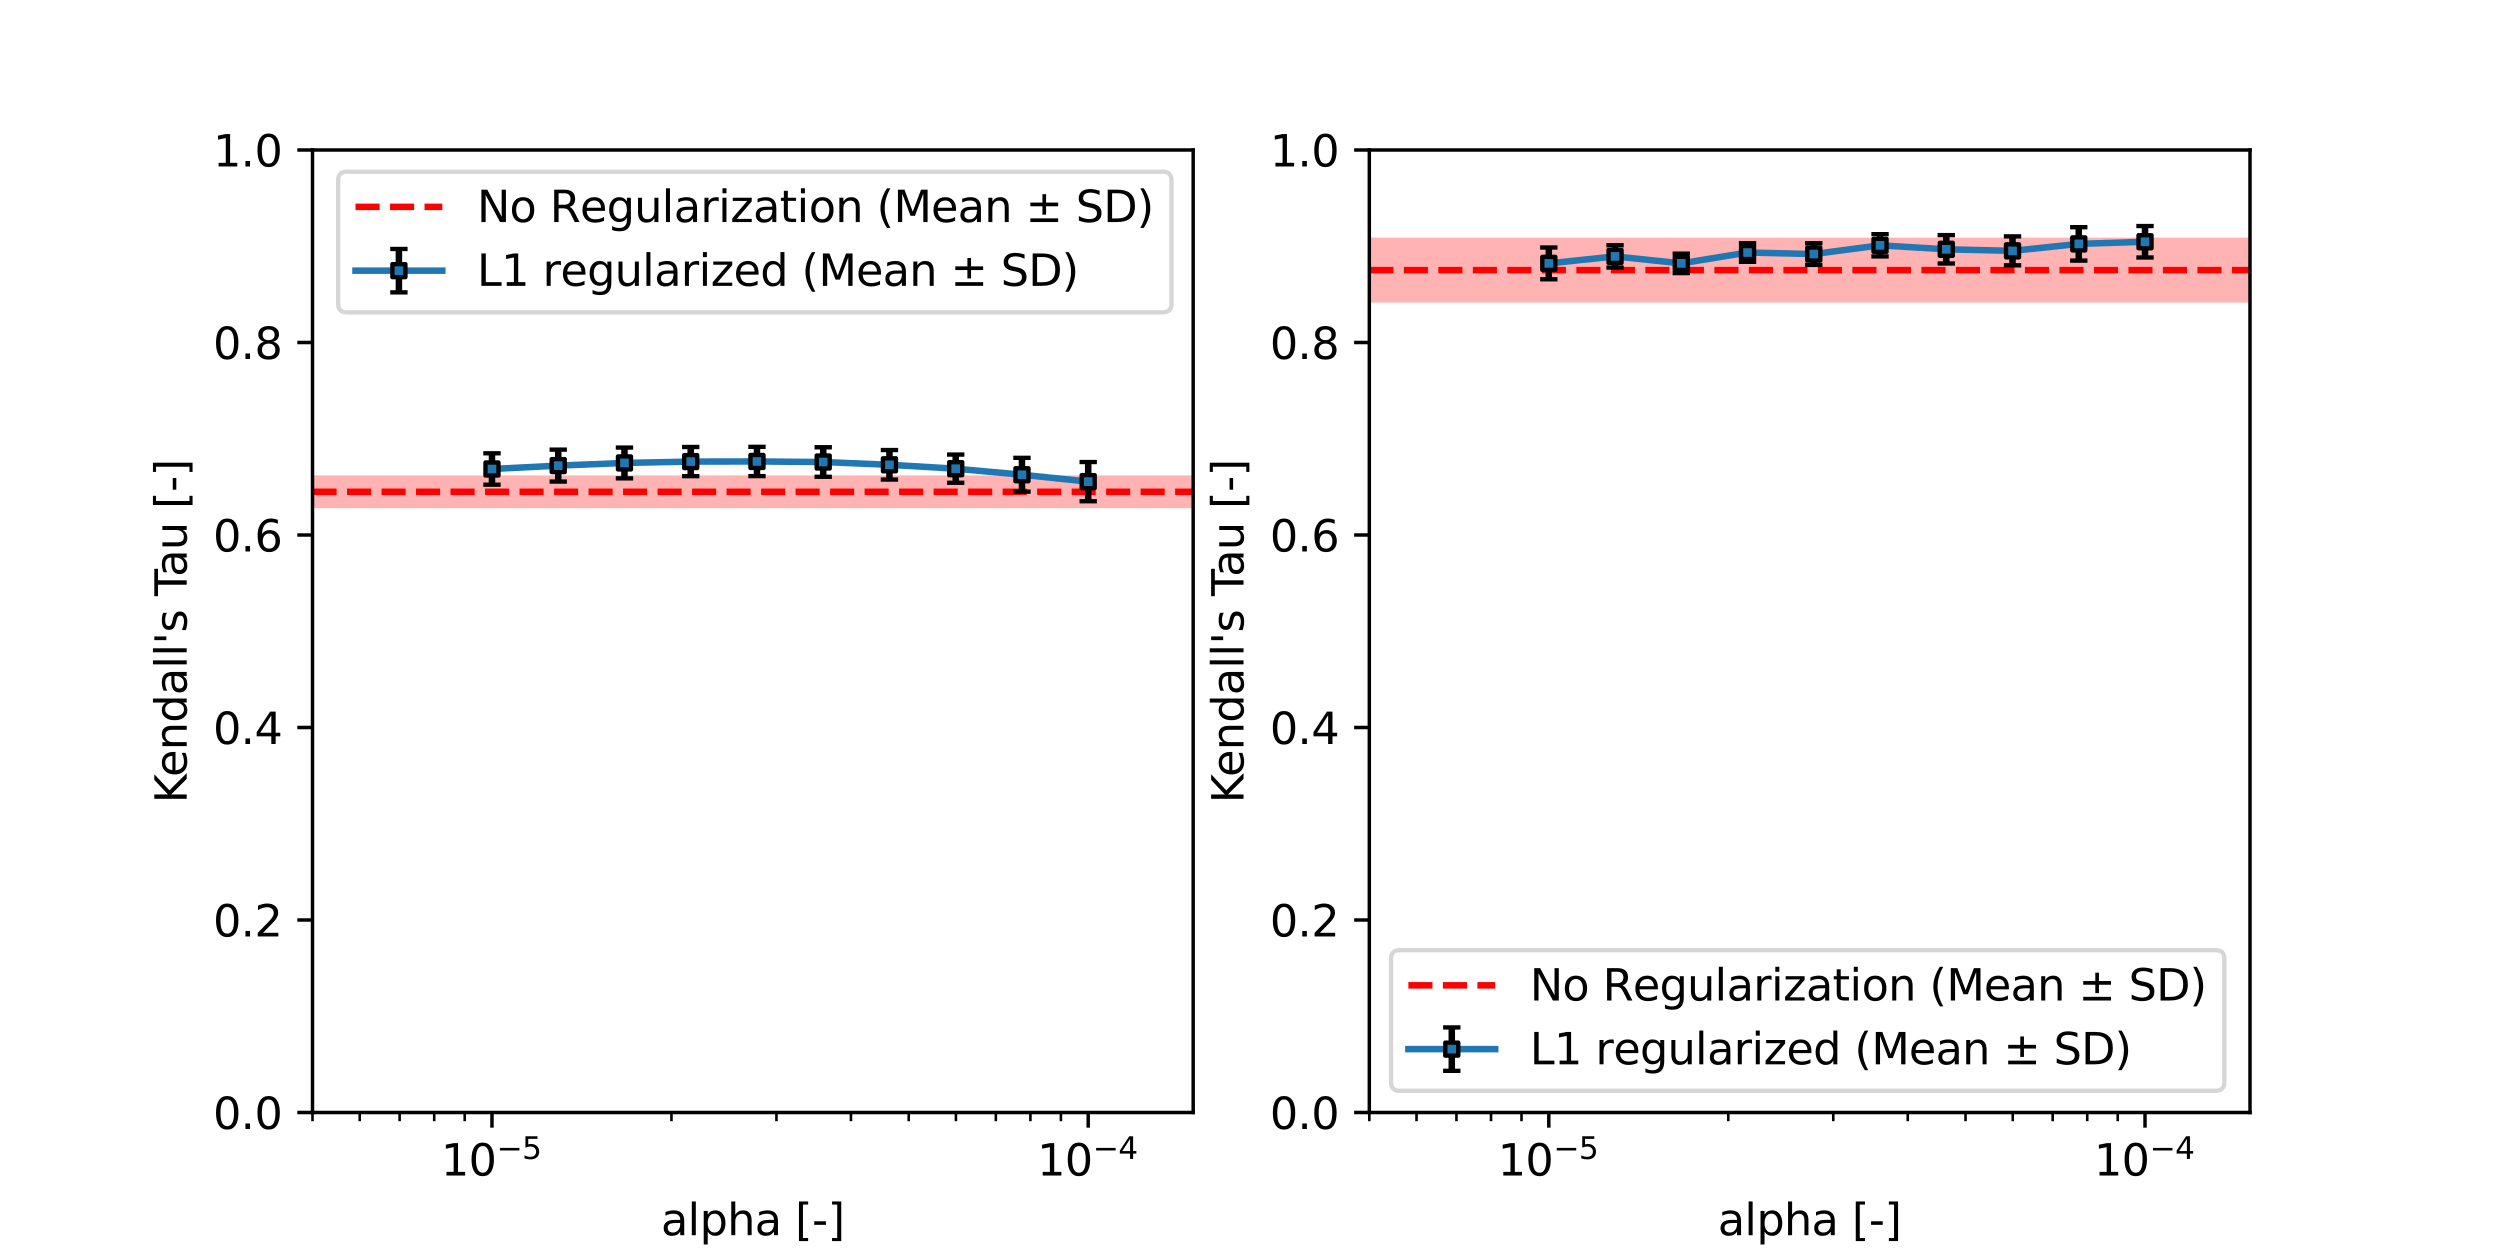 <?xml version="1.0" encoding="utf-8" standalone="no"?>
<!DOCTYPE svg PUBLIC "-//W3C//DTD SVG 1.1//EN"
  "http://www.w3.org/Graphics/SVG/1.1/DTD/svg11.dtd">
<svg xmlns:xlink="http://www.w3.org/1999/xlink" width="576pt" height="288pt" viewBox="0 0 576 288" xmlns="http://www.w3.org/2000/svg" version="1.1">
 <defs>
  <style type="text/css">*{stroke-linejoin: round; stroke-linecap: butt}</style>
 </defs>
 <g id="figure_1">
  <g id="patch_1">
   <path d="M 0 288 
L 576 288 
L 576 0 
L 0 0 
z
" style="fill: #ffffff"/>
  </g>
  <g id="axes_1">
   <g id="patch_2">
    <path d="M 72 256.32 
L 274.909 256.32 
L 274.909 34.56 
L 72 34.56 
z
" style="fill: #ffffff"/>
   </g>
   <g id="PolyCollection_1">
    <path d="M -573.488 117.08 
L -573.488 109.536 
L 800.192 109.536 
L 800.192 117.08 
L 800.192 117.08 
L -573.488 117.08 
z
" clip-path="url(#p2ecbcfa176)" style="fill: #ff0000; fill-opacity: 0.3"/>
   </g>
   <g id="matplotlib.axis_1">
    <g id="xtick_1">
     <g id="line2d_1">
      <defs>
       <path id="mc5daaef827" d="M 0 0 
L 0 3.5 
" style="stroke: #000000; stroke-width: 0.8"/>
      </defs>
      <g>
       <use xlink:href="#mc5daaef827" x="113.352" y="256.32" style="stroke: #000000; stroke-width: 0.8"/>
      </g>
     </g>
     <g id="text_1">
      <!-- $\mathdefault{10^{-5}}$ -->
      <g transform="translate(101.602 270.918) scale(0.1 -0.1)">
       <defs>
        <path id="DejaVuSans-31" d="M 794 531 
L 1825 531 
L 1825 4091 
L 703 3866 
L 703 4441 
L 1819 4666 
L 2450 4666 
L 2450 531 
L 3481 531 
L 3481 0 
L 794 0 
L 794 531 
z
" transform="scale(0.016)"/>
        <path id="DejaVuSans-30" d="M 2034 4250 
Q 1547 4250 1301 3770 
Q 1056 3291 1056 2328 
Q 1056 1369 1301 889 
Q 1547 409 2034 409 
Q 2525 409 2770 889 
Q 3016 1369 3016 2328 
Q 3016 3291 2770 3770 
Q 2525 4250 2034 4250 
z
M 2034 4750 
Q 2819 4750 3233 4129 
Q 3647 3509 3647 2328 
Q 3647 1150 3233 529 
Q 2819 -91 2034 -91 
Q 1250 -91 836 529 
Q 422 1150 422 2328 
Q 422 3509 836 4129 
Q 1250 4750 2034 4750 
z
" transform="scale(0.016)"/>
        <path id="DejaVuSans-2212" d="M 678 2272 
L 4684 2272 
L 4684 1741 
L 678 1741 
L 678 2272 
z
" transform="scale(0.016)"/>
        <path id="DejaVuSans-35" d="M 691 4666 
L 3169 4666 
L 3169 4134 
L 1269 4134 
L 1269 2991 
Q 1406 3038 1543 3061 
Q 1681 3084 1819 3084 
Q 2600 3084 3056 2656 
Q 3513 2228 3513 1497 
Q 3513 744 3044 326 
Q 2575 -91 1722 -91 
Q 1428 -91 1123 -41 
Q 819 9 494 109 
L 494 744 
Q 775 591 1075 516 
Q 1375 441 1709 441 
Q 2250 441 2565 725 
Q 2881 1009 2881 1497 
Q 2881 1984 2565 2268 
Q 2250 2553 1709 2553 
Q 1456 2553 1204 2497 
Q 953 2441 691 2322 
L 691 4666 
z
" transform="scale(0.016)"/>
       </defs>
       <use xlink:href="#DejaVuSans-31" transform="translate(0 0.684)"/>
       <use xlink:href="#DejaVuSans-30" transform="translate(63.623 0.684)"/>
       <use xlink:href="#DejaVuSans-2212" transform="translate(128.203 38.966) scale(0.7)"/>
       <use xlink:href="#DejaVuSans-35" transform="translate(186.855 38.966) scale(0.7)"/>
      </g>
     </g>
    </g>
    <g id="xtick_2">
     <g id="line2d_2">
      <g>
       <use xlink:href="#mc5daaef827" x="250.72" y="256.32" style="stroke: #000000; stroke-width: 0.8"/>
      </g>
     </g>
     <g id="text_2">
      <!-- $\mathdefault{10^{-4}}$ -->
      <g transform="translate(238.97 270.918) scale(0.1 -0.1)">
       <defs>
        <path id="DejaVuSans-34" d="M 2419 4116 
L 825 1625 
L 2419 1625 
L 2419 4116 
z
M 2253 4666 
L 3047 4666 
L 3047 1625 
L 3713 1625 
L 3713 1100 
L 3047 1100 
L 3047 0 
L 2419 0 
L 2419 1100 
L 313 1100 
L 313 1709 
L 2253 4666 
z
" transform="scale(0.016)"/>
       </defs>
       <use xlink:href="#DejaVuSans-31" transform="translate(0 0.684)"/>
       <use xlink:href="#DejaVuSans-30" transform="translate(63.623 0.684)"/>
       <use xlink:href="#DejaVuSans-2212" transform="translate(128.203 38.966) scale(0.7)"/>
       <use xlink:href="#DejaVuSans-34" transform="translate(186.855 38.966) scale(0.7)"/>
      </g>
     </g>
    </g>
    <g id="xtick_3">
     <g id="line2d_3">
      <defs>
       <path id="m3b5201e80e" d="M 0 0 
L 0 2 
" style="stroke: #000000; stroke-width: 0.6"/>
      </defs>
      <g>
       <use xlink:href="#m3b5201e80e" x="72" y="256.32" style="stroke: #000000; stroke-width: 0.6"/>
      </g>
     </g>
    </g>
    <g id="xtick_4">
     <g id="line2d_4">
      <g>
       <use xlink:href="#m3b5201e80e" x="82.877" y="256.32" style="stroke: #000000; stroke-width: 0.6"/>
      </g>
     </g>
    </g>
    <g id="xtick_5">
     <g id="line2d_5">
      <g>
       <use xlink:href="#m3b5201e80e" x="92.073" y="256.32" style="stroke: #000000; stroke-width: 0.6"/>
      </g>
     </g>
    </g>
    <g id="xtick_6">
     <g id="line2d_6">
      <g>
       <use xlink:href="#m3b5201e80e" x="100.04" y="256.32" style="stroke: #000000; stroke-width: 0.6"/>
      </g>
     </g>
    </g>
    <g id="xtick_7">
     <g id="line2d_7">
      <g>
       <use xlink:href="#m3b5201e80e" x="107.066" y="256.32" style="stroke: #000000; stroke-width: 0.6"/>
      </g>
     </g>
    </g>
    <g id="xtick_8">
     <g id="line2d_8">
      <g>
       <use xlink:href="#m3b5201e80e" x="154.704" y="256.32" style="stroke: #000000; stroke-width: 0.6"/>
      </g>
     </g>
    </g>
    <g id="xtick_9">
     <g id="line2d_9">
      <g>
       <use xlink:href="#m3b5201e80e" x="178.893" y="256.32" style="stroke: #000000; stroke-width: 0.6"/>
      </g>
     </g>
    </g>
    <g id="xtick_10">
     <g id="line2d_10">
      <g>
       <use xlink:href="#m3b5201e80e" x="196.056" y="256.32" style="stroke: #000000; stroke-width: 0.6"/>
      </g>
     </g>
    </g>
    <g id="xtick_11">
     <g id="line2d_11">
      <g>
       <use xlink:href="#m3b5201e80e" x="209.368" y="256.32" style="stroke: #000000; stroke-width: 0.6"/>
      </g>
     </g>
    </g>
    <g id="xtick_12">
     <g id="line2d_12">
      <g>
       <use xlink:href="#m3b5201e80e" x="220.245" y="256.32" style="stroke: #000000; stroke-width: 0.6"/>
      </g>
     </g>
    </g>
    <g id="xtick_13">
     <g id="line2d_13">
      <g>
       <use xlink:href="#m3b5201e80e" x="229.441" y="256.32" style="stroke: #000000; stroke-width: 0.6"/>
      </g>
     </g>
    </g>
    <g id="xtick_14">
     <g id="line2d_14">
      <g>
       <use xlink:href="#m3b5201e80e" x="237.407" y="256.32" style="stroke: #000000; stroke-width: 0.6"/>
      </g>
     </g>
    </g>
    <g id="xtick_15">
     <g id="line2d_15">
      <g>
       <use xlink:href="#m3b5201e80e" x="244.434" y="256.32" style="stroke: #000000; stroke-width: 0.6"/>
      </g>
     </g>
    </g>
    <g id="text_3">
     <!-- alpha [-] -->
     <g transform="translate(152.3 284.597) scale(0.1 -0.1)">
      <defs>
       <path id="DejaVuSans-61" d="M 2194 1759 
Q 1497 1759 1228 1600 
Q 959 1441 959 1056 
Q 959 750 1161 570 
Q 1363 391 1709 391 
Q 2188 391 2477 730 
Q 2766 1069 2766 1631 
L 2766 1759 
L 2194 1759 
z
M 3341 1997 
L 3341 0 
L 2766 0 
L 2766 531 
Q 2569 213 2275 61 
Q 1981 -91 1556 -91 
Q 1019 -91 701 211 
Q 384 513 384 1019 
Q 384 1609 779 1909 
Q 1175 2209 1959 2209 
L 2766 2209 
L 2766 2266 
Q 2766 2663 2505 2880 
Q 2244 3097 1772 3097 
Q 1472 3097 1187 3025 
Q 903 2953 641 2809 
L 641 3341 
Q 956 3463 1253 3523 
Q 1550 3584 1831 3584 
Q 2591 3584 2966 3190 
Q 3341 2797 3341 1997 
z
" transform="scale(0.016)"/>
       <path id="DejaVuSans-6c" d="M 603 4863 
L 1178 4863 
L 1178 0 
L 603 0 
L 603 4863 
z
" transform="scale(0.016)"/>
       <path id="DejaVuSans-70" d="M 1159 525 
L 1159 -1331 
L 581 -1331 
L 581 3500 
L 1159 3500 
L 1159 2969 
Q 1341 3281 1617 3432 
Q 1894 3584 2278 3584 
Q 2916 3584 3314 3078 
Q 3713 2572 3713 1747 
Q 3713 922 3314 415 
Q 2916 -91 2278 -91 
Q 1894 -91 1617 61 
Q 1341 213 1159 525 
z
M 3116 1747 
Q 3116 2381 2855 2742 
Q 2594 3103 2138 3103 
Q 1681 3103 1420 2742 
Q 1159 2381 1159 1747 
Q 1159 1113 1420 752 
Q 1681 391 2138 391 
Q 2594 391 2855 752 
Q 3116 1113 3116 1747 
z
" transform="scale(0.016)"/>
       <path id="DejaVuSans-68" d="M 3513 2113 
L 3513 0 
L 2938 0 
L 2938 2094 
Q 2938 2591 2744 2837 
Q 2550 3084 2163 3084 
Q 1697 3084 1428 2787 
Q 1159 2491 1159 1978 
L 1159 0 
L 581 0 
L 581 4863 
L 1159 4863 
L 1159 2956 
Q 1366 3272 1645 3428 
Q 1925 3584 2291 3584 
Q 2894 3584 3203 3211 
Q 3513 2838 3513 2113 
z
" transform="scale(0.016)"/>
       <path id="DejaVuSans-20" transform="scale(0.016)"/>
       <path id="DejaVuSans-5b" d="M 550 4863 
L 1875 4863 
L 1875 4416 
L 1125 4416 
L 1125 -397 
L 1875 -397 
L 1875 -844 
L 550 -844 
L 550 4863 
z
" transform="scale(0.016)"/>
       <path id="DejaVuSans-2d" d="M 313 2009 
L 1997 2009 
L 1997 1497 
L 313 1497 
L 313 2009 
z
" transform="scale(0.016)"/>
       <path id="DejaVuSans-5d" d="M 1947 4863 
L 1947 -844 
L 622 -844 
L 622 -397 
L 1369 -397 
L 1369 4416 
L 622 4416 
L 622 4863 
L 1947 4863 
z
" transform="scale(0.016)"/>
      </defs>
      <use xlink:href="#DejaVuSans-61"/>
      <use xlink:href="#DejaVuSans-6c" x="61.279"/>
      <use xlink:href="#DejaVuSans-70" x="89.062"/>
      <use xlink:href="#DejaVuSans-68" x="152.539"/>
      <use xlink:href="#DejaVuSans-61" x="215.918"/>
      <use xlink:href="#DejaVuSans-20" x="277.197"/>
      <use xlink:href="#DejaVuSans-5b" x="308.984"/>
      <use xlink:href="#DejaVuSans-2d" x="347.998"/>
      <use xlink:href="#DejaVuSans-5d" x="384.082"/>
     </g>
    </g>
   </g>
   <g id="matplotlib.axis_2">
    <g id="ytick_1">
     <g id="line2d_16">
      <defs>
       <path id="mefec936212" d="M 0 0 
L -3.5 0 
" style="stroke: #000000; stroke-width: 0.8"/>
      </defs>
      <g>
       <use xlink:href="#mefec936212" x="72" y="256.32" style="stroke: #000000; stroke-width: 0.8"/>
      </g>
     </g>
     <g id="text_4">
      <!-- 0.0 -->
      <g transform="translate(49.097 260.119) scale(0.1 -0.1)">
       <defs>
        <path id="DejaVuSans-2e" d="M 684 794 
L 1344 794 
L 1344 0 
L 684 0 
L 684 794 
z
" transform="scale(0.016)"/>
       </defs>
       <use xlink:href="#DejaVuSans-30"/>
       <use xlink:href="#DejaVuSans-2e" x="63.623"/>
       <use xlink:href="#DejaVuSans-30" x="95.41"/>
      </g>
     </g>
    </g>
    <g id="ytick_2">
     <g id="line2d_17">
      <g>
       <use xlink:href="#mefec936212" x="72" y="211.968" style="stroke: #000000; stroke-width: 0.8"/>
      </g>
     </g>
     <g id="text_5">
      <!-- 0.2 -->
      <g transform="translate(49.097 215.767) scale(0.1 -0.1)">
       <defs>
        <path id="DejaVuSans-32" d="M 1228 531 
L 3431 531 
L 3431 0 
L 469 0 
L 469 531 
Q 828 903 1448 1529 
Q 2069 2156 2228 2338 
Q 2531 2678 2651 2914 
Q 2772 3150 2772 3378 
Q 2772 3750 2511 3984 
Q 2250 4219 1831 4219 
Q 1534 4219 1204 4116 
Q 875 4013 500 3803 
L 500 4441 
Q 881 4594 1212 4672 
Q 1544 4750 1819 4750 
Q 2544 4750 2975 4387 
Q 3406 4025 3406 3419 
Q 3406 3131 3298 2873 
Q 3191 2616 2906 2266 
Q 2828 2175 2409 1742 
Q 1991 1309 1228 531 
z
" transform="scale(0.016)"/>
       </defs>
       <use xlink:href="#DejaVuSans-30"/>
       <use xlink:href="#DejaVuSans-2e" x="63.623"/>
       <use xlink:href="#DejaVuSans-32" x="95.41"/>
      </g>
     </g>
    </g>
    <g id="ytick_3">
     <g id="line2d_18">
      <g>
       <use xlink:href="#mefec936212" x="72" y="167.616" style="stroke: #000000; stroke-width: 0.8"/>
      </g>
     </g>
     <g id="text_6">
      <!-- 0.4 -->
      <g transform="translate(49.097 171.415) scale(0.1 -0.1)">
       <use xlink:href="#DejaVuSans-30"/>
       <use xlink:href="#DejaVuSans-2e" x="63.623"/>
       <use xlink:href="#DejaVuSans-34" x="95.41"/>
      </g>
     </g>
    </g>
    <g id="ytick_4">
     <g id="line2d_19">
      <g>
       <use xlink:href="#mefec936212" x="72" y="123.264" style="stroke: #000000; stroke-width: 0.8"/>
      </g>
     </g>
     <g id="text_7">
      <!-- 0.6 -->
      <g transform="translate(49.097 127.063) scale(0.1 -0.1)">
       <defs>
        <path id="DejaVuSans-36" d="M 2113 2584 
Q 1688 2584 1439 2293 
Q 1191 2003 1191 1497 
Q 1191 994 1439 701 
Q 1688 409 2113 409 
Q 2538 409 2786 701 
Q 3034 994 3034 1497 
Q 3034 2003 2786 2293 
Q 2538 2584 2113 2584 
z
M 3366 4563 
L 3366 3988 
Q 3128 4100 2886 4159 
Q 2644 4219 2406 4219 
Q 1781 4219 1451 3797 
Q 1122 3375 1075 2522 
Q 1259 2794 1537 2939 
Q 1816 3084 2150 3084 
Q 2853 3084 3261 2657 
Q 3669 2231 3669 1497 
Q 3669 778 3244 343 
Q 2819 -91 2113 -91 
Q 1303 -91 875 529 
Q 447 1150 447 2328 
Q 447 3434 972 4092 
Q 1497 4750 2381 4750 
Q 2619 4750 2861 4703 
Q 3103 4656 3366 4563 
z
" transform="scale(0.016)"/>
       </defs>
       <use xlink:href="#DejaVuSans-30"/>
       <use xlink:href="#DejaVuSans-2e" x="63.623"/>
       <use xlink:href="#DejaVuSans-36" x="95.41"/>
      </g>
     </g>
    </g>
    <g id="ytick_5">
     <g id="line2d_20">
      <g>
       <use xlink:href="#mefec936212" x="72" y="78.912" style="stroke: #000000; stroke-width: 0.8"/>
      </g>
     </g>
     <g id="text_8">
      <!-- 0.8 -->
      <g transform="translate(49.097 82.711) scale(0.1 -0.1)">
       <defs>
        <path id="DejaVuSans-38" d="M 2034 2216 
Q 1584 2216 1326 1975 
Q 1069 1734 1069 1313 
Q 1069 891 1326 650 
Q 1584 409 2034 409 
Q 2484 409 2743 651 
Q 3003 894 3003 1313 
Q 3003 1734 2745 1975 
Q 2488 2216 2034 2216 
z
M 1403 2484 
Q 997 2584 770 2862 
Q 544 3141 544 3541 
Q 544 4100 942 4425 
Q 1341 4750 2034 4750 
Q 2731 4750 3128 4425 
Q 3525 4100 3525 3541 
Q 3525 3141 3298 2862 
Q 3072 2584 2669 2484 
Q 3125 2378 3379 2068 
Q 3634 1759 3634 1313 
Q 3634 634 3220 271 
Q 2806 -91 2034 -91 
Q 1263 -91 848 271 
Q 434 634 434 1313 
Q 434 1759 690 2068 
Q 947 2378 1403 2484 
z
M 1172 3481 
Q 1172 3119 1398 2916 
Q 1625 2713 2034 2713 
Q 2441 2713 2670 2916 
Q 2900 3119 2900 3481 
Q 2900 3844 2670 4047 
Q 2441 4250 2034 4250 
Q 1625 4250 1398 4047 
Q 1172 3844 1172 3481 
z
" transform="scale(0.016)"/>
       </defs>
       <use xlink:href="#DejaVuSans-30"/>
       <use xlink:href="#DejaVuSans-2e" x="63.623"/>
       <use xlink:href="#DejaVuSans-38" x="95.41"/>
      </g>
     </g>
    </g>
    <g id="ytick_6">
     <g id="line2d_21">
      <g>
       <use xlink:href="#mefec936212" x="72" y="34.56" style="stroke: #000000; stroke-width: 0.8"/>
      </g>
     </g>
     <g id="text_9">
      <!-- 1.0 -->
      <g transform="translate(49.097 38.359) scale(0.1 -0.1)">
       <use xlink:href="#DejaVuSans-31"/>
       <use xlink:href="#DejaVuSans-2e" x="63.623"/>
       <use xlink:href="#DejaVuSans-30" x="95.41"/>
      </g>
     </g>
    </g>
    <g id="text_10">
     <!-- Kendall's Tau [-] -->
     <g transform="translate(43.017 185.055) rotate(-90) scale(0.1 -0.1)">
      <defs>
       <path id="DejaVuSans-4b" d="M 628 4666 
L 1259 4666 
L 1259 2694 
L 3353 4666 
L 4166 4666 
L 1850 2491 
L 4331 0 
L 3500 0 
L 1259 2247 
L 1259 0 
L 628 0 
L 628 4666 
z
" transform="scale(0.016)"/>
       <path id="DejaVuSans-65" d="M 3597 1894 
L 3597 1613 
L 953 1613 
Q 991 1019 1311 708 
Q 1631 397 2203 397 
Q 2534 397 2845 478 
Q 3156 559 3463 722 
L 3463 178 
Q 3153 47 2828 -22 
Q 2503 -91 2169 -91 
Q 1331 -91 842 396 
Q 353 884 353 1716 
Q 353 2575 817 3079 
Q 1281 3584 2069 3584 
Q 2775 3584 3186 3129 
Q 3597 2675 3597 1894 
z
M 3022 2063 
Q 3016 2534 2758 2815 
Q 2500 3097 2075 3097 
Q 1594 3097 1305 2825 
Q 1016 2553 972 2059 
L 3022 2063 
z
" transform="scale(0.016)"/>
       <path id="DejaVuSans-6e" d="M 3513 2113 
L 3513 0 
L 2938 0 
L 2938 2094 
Q 2938 2591 2744 2837 
Q 2550 3084 2163 3084 
Q 1697 3084 1428 2787 
Q 1159 2491 1159 1978 
L 1159 0 
L 581 0 
L 581 3500 
L 1159 3500 
L 1159 2956 
Q 1366 3272 1645 3428 
Q 1925 3584 2291 3584 
Q 2894 3584 3203 3211 
Q 3513 2838 3513 2113 
z
" transform="scale(0.016)"/>
       <path id="DejaVuSans-64" d="M 2906 2969 
L 2906 4863 
L 3481 4863 
L 3481 0 
L 2906 0 
L 2906 525 
Q 2725 213 2448 61 
Q 2172 -91 1784 -91 
Q 1150 -91 751 415 
Q 353 922 353 1747 
Q 353 2572 751 3078 
Q 1150 3584 1784 3584 
Q 2172 3584 2448 3432 
Q 2725 3281 2906 2969 
z
M 947 1747 
Q 947 1113 1208 752 
Q 1469 391 1925 391 
Q 2381 391 2643 752 
Q 2906 1113 2906 1747 
Q 2906 2381 2643 2742 
Q 2381 3103 1925 3103 
Q 1469 3103 1208 2742 
Q 947 2381 947 1747 
z
" transform="scale(0.016)"/>
       <path id="DejaVuSans-27" d="M 1147 4666 
L 1147 2931 
L 616 2931 
L 616 4666 
L 1147 4666 
z
" transform="scale(0.016)"/>
       <path id="DejaVuSans-73" d="M 2834 3397 
L 2834 2853 
Q 2591 2978 2328 3040 
Q 2066 3103 1784 3103 
Q 1356 3103 1142 2972 
Q 928 2841 928 2578 
Q 928 2378 1081 2264 
Q 1234 2150 1697 2047 
L 1894 2003 
Q 2506 1872 2764 1633 
Q 3022 1394 3022 966 
Q 3022 478 2636 193 
Q 2250 -91 1575 -91 
Q 1294 -91 989 -36 
Q 684 19 347 128 
L 347 722 
Q 666 556 975 473 
Q 1284 391 1588 391 
Q 1994 391 2212 530 
Q 2431 669 2431 922 
Q 2431 1156 2273 1281 
Q 2116 1406 1581 1522 
L 1381 1569 
Q 847 1681 609 1914 
Q 372 2147 372 2553 
Q 372 3047 722 3315 
Q 1072 3584 1716 3584 
Q 2034 3584 2315 3537 
Q 2597 3491 2834 3397 
z
" transform="scale(0.016)"/>
       <path id="DejaVuSans-54" d="M -19 4666 
L 3928 4666 
L 3928 4134 
L 2272 4134 
L 2272 0 
L 1638 0 
L 1638 4134 
L -19 4134 
L -19 4666 
z
" transform="scale(0.016)"/>
       <path id="DejaVuSans-75" d="M 544 1381 
L 544 3500 
L 1119 3500 
L 1119 1403 
Q 1119 906 1312 657 
Q 1506 409 1894 409 
Q 2359 409 2629 706 
Q 2900 1003 2900 1516 
L 2900 3500 
L 3475 3500 
L 3475 0 
L 2900 0 
L 2900 538 
Q 2691 219 2414 64 
Q 2138 -91 1772 -91 
Q 1169 -91 856 284 
Q 544 659 544 1381 
z
M 1991 3584 
L 1991 3584 
z
" transform="scale(0.016)"/>
      </defs>
      <use xlink:href="#DejaVuSans-4b"/>
      <use xlink:href="#DejaVuSans-65" x="60.576"/>
      <use xlink:href="#DejaVuSans-6e" x="122.1"/>
      <use xlink:href="#DejaVuSans-64" x="185.479"/>
      <use xlink:href="#DejaVuSans-61" x="248.955"/>
      <use xlink:href="#DejaVuSans-6c" x="310.234"/>
      <use xlink:href="#DejaVuSans-6c" x="338.018"/>
      <use xlink:href="#DejaVuSans-27" x="365.801"/>
      <use xlink:href="#DejaVuSans-73" x="393.291"/>
      <use xlink:href="#DejaVuSans-20" x="445.391"/>
      <use xlink:href="#DejaVuSans-54" x="477.178"/>
      <use xlink:href="#DejaVuSans-61" x="521.762"/>
      <use xlink:href="#DejaVuSans-75" x="583.041"/>
      <use xlink:href="#DejaVuSans-20" x="646.42"/>
      <use xlink:href="#DejaVuSans-5b" x="678.207"/>
      <use xlink:href="#DejaVuSans-2d" x="717.221"/>
      <use xlink:href="#DejaVuSans-5d" x="753.305"/>
     </g>
    </g>
   </g>
   <g id="line2d_22">
    <path d="M 72 113.308 
L 274.909 113.308 
" clip-path="url(#p2ecbcfa176)" style="fill: none; stroke-dasharray: 5.55,2.4; stroke-dashoffset: 0; stroke: #ff0000; stroke-width: 1.5"/>
   </g>
   <g id="LineCollection_1">
    <path d="M 113.352 111.678 
L 113.352 104.44 
" clip-path="url(#p2ecbcfa176)" style="fill: none; stroke: #000000; stroke-width: 1.5"/>
    <path d="M 128.615 110.951 
L 128.615 103.6 
" clip-path="url(#p2ecbcfa176)" style="fill: none; stroke: #000000; stroke-width: 1.5"/>
    <path d="M 143.878 110.214 
L 143.878 103.113 
" clip-path="url(#p2ecbcfa176)" style="fill: none; stroke: #000000; stroke-width: 1.5"/>
    <path d="M 159.141 109.709 
L 159.141 102.988 
" clip-path="url(#p2ecbcfa176)" style="fill: none; stroke: #000000; stroke-width: 1.5"/>
    <path d="M 174.404 109.696 
L 174.404 102.947 
" clip-path="url(#p2ecbcfa176)" style="fill: none; stroke: #000000; stroke-width: 1.5"/>
    <path d="M 189.667 109.848 
L 189.667 103.05 
" clip-path="url(#p2ecbcfa176)" style="fill: none; stroke: #000000; stroke-width: 1.5"/>
    <path d="M 204.93 110.49 
L 204.93 103.685 
" clip-path="url(#p2ecbcfa176)" style="fill: none; stroke: #000000; stroke-width: 1.5"/>
    <path d="M 220.194 111.235 
L 220.194 104.738 
" clip-path="url(#p2ecbcfa176)" style="fill: none; stroke: #000000; stroke-width: 1.5"/>
    <path d="M 235.457 113.273 
L 235.457 105.48 
" clip-path="url(#p2ecbcfa176)" style="fill: none; stroke: #000000; stroke-width: 1.5"/>
    <path d="M 250.72 115.482 
L 250.72 106.453 
" clip-path="url(#p2ecbcfa176)" style="fill: none; stroke: #000000; stroke-width: 1.5"/>
   </g>
   <g id="line2d_23">
    <defs>
     <path id="m11539f727f" d="M 2 0 
L -2 -0 
" style="stroke: #000000"/>
    </defs>
    <g clip-path="url(#p2ecbcfa176)">
     <use xlink:href="#m11539f727f" x="113.352" y="111.678" style="stroke: #000000"/>
     <use xlink:href="#m11539f727f" x="128.615" y="110.951" style="stroke: #000000"/>
     <use xlink:href="#m11539f727f" x="143.878" y="110.214" style="stroke: #000000"/>
     <use xlink:href="#m11539f727f" x="159.141" y="109.709" style="stroke: #000000"/>
     <use xlink:href="#m11539f727f" x="174.404" y="109.696" style="stroke: #000000"/>
     <use xlink:href="#m11539f727f" x="189.667" y="109.848" style="stroke: #000000"/>
     <use xlink:href="#m11539f727f" x="204.93" y="110.49" style="stroke: #000000"/>
     <use xlink:href="#m11539f727f" x="220.194" y="111.235" style="stroke: #000000"/>
     <use xlink:href="#m11539f727f" x="235.457" y="113.273" style="stroke: #000000"/>
     <use xlink:href="#m11539f727f" x="250.72" y="115.482" style="stroke: #000000"/>
    </g>
   </g>
   <g id="line2d_24">
    <g clip-path="url(#p2ecbcfa176)">
     <use xlink:href="#m11539f727f" x="113.352" y="104.44" style="stroke: #000000"/>
     <use xlink:href="#m11539f727f" x="128.615" y="103.6" style="stroke: #000000"/>
     <use xlink:href="#m11539f727f" x="143.878" y="103.113" style="stroke: #000000"/>
     <use xlink:href="#m11539f727f" x="159.141" y="102.988" style="stroke: #000000"/>
     <use xlink:href="#m11539f727f" x="174.404" y="102.947" style="stroke: #000000"/>
     <use xlink:href="#m11539f727f" x="189.667" y="103.05" style="stroke: #000000"/>
     <use xlink:href="#m11539f727f" x="204.93" y="103.685" style="stroke: #000000"/>
     <use xlink:href="#m11539f727f" x="220.194" y="104.738" style="stroke: #000000"/>
     <use xlink:href="#m11539f727f" x="235.457" y="105.48" style="stroke: #000000"/>
     <use xlink:href="#m11539f727f" x="250.72" y="106.453" style="stroke: #000000"/>
    </g>
   </g>
   <g id="line2d_25">
    <path d="M 113.352 108.059 
L 128.615 107.275 
L 143.878 106.663 
L 159.141 106.349 
L 174.404 106.321 
L 189.667 106.449 
L 204.93 107.087 
L 220.194 107.986 
L 235.457 109.377 
L 250.72 110.968 
" clip-path="url(#p2ecbcfa176)" style="fill: none; stroke: #1f77b4; stroke-width: 1.5; stroke-linecap: square"/>
    <defs>
     <path id="m89f7804225" d="M -1.5 1.5 
L 1.5 1.5 
L 1.5 -1.5 
L -1.5 -1.5 
z
" style="stroke: #000000; stroke-linejoin: miter"/>
    </defs>
    <g clip-path="url(#p2ecbcfa176)">
     <use xlink:href="#m89f7804225" x="113.352" y="108.059" style="fill: #1f77b4; stroke: #000000; stroke-linejoin: miter"/>
     <use xlink:href="#m89f7804225" x="128.615" y="107.275" style="fill: #1f77b4; stroke: #000000; stroke-linejoin: miter"/>
     <use xlink:href="#m89f7804225" x="143.878" y="106.663" style="fill: #1f77b4; stroke: #000000; stroke-linejoin: miter"/>
     <use xlink:href="#m89f7804225" x="159.141" y="106.349" style="fill: #1f77b4; stroke: #000000; stroke-linejoin: miter"/>
     <use xlink:href="#m89f7804225" x="174.404" y="106.321" style="fill: #1f77b4; stroke: #000000; stroke-linejoin: miter"/>
     <use xlink:href="#m89f7804225" x="189.667" y="106.449" style="fill: #1f77b4; stroke: #000000; stroke-linejoin: miter"/>
     <use xlink:href="#m89f7804225" x="204.93" y="107.087" style="fill: #1f77b4; stroke: #000000; stroke-linejoin: miter"/>
     <use xlink:href="#m89f7804225" x="220.194" y="107.986" style="fill: #1f77b4; stroke: #000000; stroke-linejoin: miter"/>
     <use xlink:href="#m89f7804225" x="235.457" y="109.377" style="fill: #1f77b4; stroke: #000000; stroke-linejoin: miter"/>
     <use xlink:href="#m89f7804225" x="250.72" y="110.968" style="fill: #1f77b4; stroke: #000000; stroke-linejoin: miter"/>
    </g>
   </g>
   <g id="patch_3">
    <path d="M 72 256.32 
L 72 34.56 
" style="fill: none; stroke: #000000; stroke-width: 0.8; stroke-linejoin: miter; stroke-linecap: square"/>
   </g>
   <g id="patch_4">
    <path d="M 274.909 256.32 
L 274.909 34.56 
" style="fill: none; stroke: #000000; stroke-width: 0.8; stroke-linejoin: miter; stroke-linecap: square"/>
   </g>
   <g id="patch_5">
    <path d="M 72 256.32 
L 274.909 256.32 
" style="fill: none; stroke: #000000; stroke-width: 0.8; stroke-linejoin: miter; stroke-linecap: square"/>
   </g>
   <g id="patch_6">
    <path d="M 72 34.56 
L 274.909 34.56 
" style="fill: none; stroke: #000000; stroke-width: 0.8; stroke-linejoin: miter; stroke-linecap: square"/>
   </g>
   <g id="legend_1">
    <g id="patch_7">
     <path d="M 79.909 71.96 
L 267.909 71.96 
Q 269.909 71.96 269.909 69.96 
L 269.909 41.56 
Q 269.909 39.56 267.909 39.56 
L 79.909 39.56 
Q 77.909 39.56 77.909 41.56 
L 77.909 69.96 
Q 77.909 71.96 79.909 71.96 
z
" style="fill: #ffffff; opacity: 0.8; stroke: #cccccc; stroke-linejoin: miter"/>
    </g>
    <g id="line2d_26">
     <path d="M 81.909 47.66 
L 91.909 47.66 
L 101.909 47.66 
" style="fill: none; stroke-dasharray: 5.55,2.4; stroke-dashoffset: 0; stroke: #ff0000; stroke-width: 1.5"/>
    </g>
    <g id="text_11">
     <!-- No Regularization (Mean $\pm$ SD) -->
     <g transform="translate(109.909 51.16) scale(0.1 -0.1)">
      <defs>
       <path id="DejaVuSans-4e" d="M 628 4666 
L 1478 4666 
L 3547 763 
L 3547 4666 
L 4159 4666 
L 4159 0 
L 3309 0 
L 1241 3903 
L 1241 0 
L 628 0 
L 628 4666 
z
" transform="scale(0.016)"/>
       <path id="DejaVuSans-6f" d="M 1959 3097 
Q 1497 3097 1228 2736 
Q 959 2375 959 1747 
Q 959 1119 1226 758 
Q 1494 397 1959 397 
Q 2419 397 2687 759 
Q 2956 1122 2956 1747 
Q 2956 2369 2687 2733 
Q 2419 3097 1959 3097 
z
M 1959 3584 
Q 2709 3584 3137 3096 
Q 3566 2609 3566 1747 
Q 3566 888 3137 398 
Q 2709 -91 1959 -91 
Q 1206 -91 779 398 
Q 353 888 353 1747 
Q 353 2609 779 3096 
Q 1206 3584 1959 3584 
z
" transform="scale(0.016)"/>
       <path id="DejaVuSans-52" d="M 2841 2188 
Q 3044 2119 3236 1894 
Q 3428 1669 3622 1275 
L 4263 0 
L 3584 0 
L 2988 1197 
Q 2756 1666 2539 1819 
Q 2322 1972 1947 1972 
L 1259 1972 
L 1259 0 
L 628 0 
L 628 4666 
L 2053 4666 
Q 2853 4666 3247 4331 
Q 3641 3997 3641 3322 
Q 3641 2881 3436 2590 
Q 3231 2300 2841 2188 
z
M 1259 4147 
L 1259 2491 
L 2053 2491 
Q 2509 2491 2742 2702 
Q 2975 2913 2975 3322 
Q 2975 3731 2742 3939 
Q 2509 4147 2053 4147 
L 1259 4147 
z
" transform="scale(0.016)"/>
       <path id="DejaVuSans-67" d="M 2906 1791 
Q 2906 2416 2648 2759 
Q 2391 3103 1925 3103 
Q 1463 3103 1205 2759 
Q 947 2416 947 1791 
Q 947 1169 1205 825 
Q 1463 481 1925 481 
Q 2391 481 2648 825 
Q 2906 1169 2906 1791 
z
M 3481 434 
Q 3481 -459 3084 -895 
Q 2688 -1331 1869 -1331 
Q 1566 -1331 1297 -1286 
Q 1028 -1241 775 -1147 
L 775 -588 
Q 1028 -725 1275 -790 
Q 1522 -856 1778 -856 
Q 2344 -856 2625 -561 
Q 2906 -266 2906 331 
L 2906 616 
Q 2728 306 2450 153 
Q 2172 0 1784 0 
Q 1141 0 747 490 
Q 353 981 353 1791 
Q 353 2603 747 3093 
Q 1141 3584 1784 3584 
Q 2172 3584 2450 3431 
Q 2728 3278 2906 2969 
L 2906 3500 
L 3481 3500 
L 3481 434 
z
" transform="scale(0.016)"/>
       <path id="DejaVuSans-72" d="M 2631 2963 
Q 2534 3019 2420 3045 
Q 2306 3072 2169 3072 
Q 1681 3072 1420 2755 
Q 1159 2438 1159 1844 
L 1159 0 
L 581 0 
L 581 3500 
L 1159 3500 
L 1159 2956 
Q 1341 3275 1631 3429 
Q 1922 3584 2338 3584 
Q 2397 3584 2469 3576 
Q 2541 3569 2628 3553 
L 2631 2963 
z
" transform="scale(0.016)"/>
       <path id="DejaVuSans-69" d="M 603 3500 
L 1178 3500 
L 1178 0 
L 603 0 
L 603 3500 
z
M 603 4863 
L 1178 4863 
L 1178 4134 
L 603 4134 
L 603 4863 
z
" transform="scale(0.016)"/>
       <path id="DejaVuSans-7a" d="M 353 3500 
L 3084 3500 
L 3084 2975 
L 922 459 
L 3084 459 
L 3084 0 
L 275 0 
L 275 525 
L 2438 3041 
L 353 3041 
L 353 3500 
z
" transform="scale(0.016)"/>
       <path id="DejaVuSans-74" d="M 1172 4494 
L 1172 3500 
L 2356 3500 
L 2356 3053 
L 1172 3053 
L 1172 1153 
Q 1172 725 1289 603 
Q 1406 481 1766 481 
L 2356 481 
L 2356 0 
L 1766 0 
Q 1100 0 847 248 
Q 594 497 594 1153 
L 594 3053 
L 172 3053 
L 172 3500 
L 594 3500 
L 594 4494 
L 1172 4494 
z
" transform="scale(0.016)"/>
       <path id="DejaVuSans-28" d="M 1984 4856 
Q 1566 4138 1362 3434 
Q 1159 2731 1159 2009 
Q 1159 1288 1364 580 
Q 1569 -128 1984 -844 
L 1484 -844 
Q 1016 -109 783 600 
Q 550 1309 550 2009 
Q 550 2706 781 3412 
Q 1013 4119 1484 4856 
L 1984 4856 
z
" transform="scale(0.016)"/>
       <path id="DejaVuSans-4d" d="M 628 4666 
L 1569 4666 
L 2759 1491 
L 3956 4666 
L 4897 4666 
L 4897 0 
L 4281 0 
L 4281 4097 
L 3078 897 
L 2444 897 
L 1241 4097 
L 1241 0 
L 628 0 
L 628 4666 
z
" transform="scale(0.016)"/>
       <path id="DejaVuSans-b1" d="M 2944 4013 
L 2944 2803 
L 4684 2803 
L 4684 2272 
L 2944 2272 
L 2944 1063 
L 2419 1063 
L 2419 2272 
L 678 2272 
L 678 2803 
L 2419 2803 
L 2419 4013 
L 2944 4013 
z
M 678 531 
L 4684 531 
L 4684 0 
L 678 0 
L 678 531 
z
" transform="scale(0.016)"/>
       <path id="DejaVuSans-53" d="M 3425 4513 
L 3425 3897 
Q 3066 4069 2747 4153 
Q 2428 4238 2131 4238 
Q 1616 4238 1336 4038 
Q 1056 3838 1056 3469 
Q 1056 3159 1242 3001 
Q 1428 2844 1947 2747 
L 2328 2669 
Q 3034 2534 3370 2195 
Q 3706 1856 3706 1288 
Q 3706 609 3251 259 
Q 2797 -91 1919 -91 
Q 1588 -91 1214 -16 
Q 841 59 441 206 
L 441 856 
Q 825 641 1194 531 
Q 1563 422 1919 422 
Q 2459 422 2753 634 
Q 3047 847 3047 1241 
Q 3047 1584 2836 1778 
Q 2625 1972 2144 2069 
L 1759 2144 
Q 1053 2284 737 2584 
Q 422 2884 422 3419 
Q 422 4038 858 4394 
Q 1294 4750 2059 4750 
Q 2388 4750 2728 4690 
Q 3069 4631 3425 4513 
z
" transform="scale(0.016)"/>
       <path id="DejaVuSans-44" d="M 1259 4147 
L 1259 519 
L 2022 519 
Q 2988 519 3436 956 
Q 3884 1394 3884 2338 
Q 3884 3275 3436 3711 
Q 2988 4147 2022 4147 
L 1259 4147 
z
M 628 4666 
L 1925 4666 
Q 3281 4666 3915 4102 
Q 4550 3538 4550 2338 
Q 4550 1131 3912 565 
Q 3275 0 1925 0 
L 628 0 
L 628 4666 
z
" transform="scale(0.016)"/>
       <path id="DejaVuSans-29" d="M 513 4856 
L 1013 4856 
Q 1481 4119 1714 3412 
Q 1947 2706 1947 2009 
Q 1947 1309 1714 600 
Q 1481 -109 1013 -844 
L 513 -844 
Q 928 -128 1133 580 
Q 1338 1288 1338 2009 
Q 1338 2731 1133 3434 
Q 928 4138 513 4856 
z
" transform="scale(0.016)"/>
      </defs>
      <use xlink:href="#DejaVuSans-4e" transform="translate(0 0.016)"/>
      <use xlink:href="#DejaVuSans-6f" transform="translate(74.805 0.016)"/>
      <use xlink:href="#DejaVuSans-20" transform="translate(135.986 0.016)"/>
      <use xlink:href="#DejaVuSans-52" transform="translate(167.773 0.016)"/>
      <use xlink:href="#DejaVuSans-65" transform="translate(237.256 0.016)"/>
      <use xlink:href="#DejaVuSans-67" transform="translate(298.779 0.016)"/>
      <use xlink:href="#DejaVuSans-75" transform="translate(362.256 0.016)"/>
      <use xlink:href="#DejaVuSans-6c" transform="translate(425.635 0.016)"/>
      <use xlink:href="#DejaVuSans-61" transform="translate(453.418 0.016)"/>
      <use xlink:href="#DejaVuSans-72" transform="translate(514.697 0.016)"/>
      <use xlink:href="#DejaVuSans-69" transform="translate(555.811 0.016)"/>
      <use xlink:href="#DejaVuSans-7a" transform="translate(583.594 0.016)"/>
      <use xlink:href="#DejaVuSans-61" transform="translate(636.084 0.016)"/>
      <use xlink:href="#DejaVuSans-74" transform="translate(697.363 0.016)"/>
      <use xlink:href="#DejaVuSans-69" transform="translate(736.572 0.016)"/>
      <use xlink:href="#DejaVuSans-6f" transform="translate(764.355 0.016)"/>
      <use xlink:href="#DejaVuSans-6e" transform="translate(825.537 0.016)"/>
      <use xlink:href="#DejaVuSans-20" transform="translate(888.916 0.016)"/>
      <use xlink:href="#DejaVuSans-28" transform="translate(920.703 0.016)"/>
      <use xlink:href="#DejaVuSans-4d" transform="translate(959.717 0.016)"/>
      <use xlink:href="#DejaVuSans-65" transform="translate(1045.996 0.016)"/>
      <use xlink:href="#DejaVuSans-61" transform="translate(1107.52 0.016)"/>
      <use xlink:href="#DejaVuSans-6e" transform="translate(1168.799 0.016)"/>
      <use xlink:href="#DejaVuSans-20" transform="translate(1232.178 0.016)"/>
      <use xlink:href="#DejaVuSans-b1" transform="translate(1263.965 0.016)"/>
      <use xlink:href="#DejaVuSans-20" transform="translate(1347.754 0.016)"/>
      <use xlink:href="#DejaVuSans-53" transform="translate(1379.541 0.016)"/>
      <use xlink:href="#DejaVuSans-44" transform="translate(1443.018 0.016)"/>
      <use xlink:href="#DejaVuSans-29" transform="translate(1520.02 0.016)"/>
     </g>
    </g>
    <g id="LineCollection_2">
     <path d="M 91.909 67.36 
L 91.909 57.36 
" style="fill: none; stroke: #000000; stroke-width: 1.5"/>
    </g>
    <g id="line2d_27">
     <g>
      <use xlink:href="#m11539f727f" x="91.909" y="67.36" style="stroke: #000000"/>
     </g>
    </g>
    <g id="line2d_28">
     <g>
      <use xlink:href="#m11539f727f" x="91.909" y="57.36" style="stroke: #000000"/>
     </g>
    </g>
    <g id="line2d_29">
     <path d="M 81.909 62.36 
L 101.909 62.36 
" style="fill: none; stroke: #1f77b4; stroke-width: 1.5; stroke-linecap: square"/>
    </g>
    <g id="line2d_30">
     <g>
      <use xlink:href="#m89f7804225" x="91.909" y="62.36" style="fill: #1f77b4; stroke: #000000; stroke-linejoin: miter"/>
     </g>
    </g>
    <g id="text_12">
     <!-- L1 regularized (Mean $\pm$ SD) -->
     <g transform="translate(109.909 65.86) scale(0.1 -0.1)">
      <defs>
       <path id="DejaVuSans-4c" d="M 628 4666 
L 1259 4666 
L 1259 531 
L 3531 531 
L 3531 0 
L 628 0 
L 628 4666 
z
" transform="scale(0.016)"/>
      </defs>
      <use xlink:href="#DejaVuSans-4c" transform="translate(0 0.016)"/>
      <use xlink:href="#DejaVuSans-31" transform="translate(55.713 0.016)"/>
      <use xlink:href="#DejaVuSans-20" transform="translate(119.336 0.016)"/>
      <use xlink:href="#DejaVuSans-72" transform="translate(151.123 0.016)"/>
      <use xlink:href="#DejaVuSans-65" transform="translate(192.236 0.016)"/>
      <use xlink:href="#DejaVuSans-67" transform="translate(253.76 0.016)"/>
      <use xlink:href="#DejaVuSans-75" transform="translate(317.236 0.016)"/>
      <use xlink:href="#DejaVuSans-6c" transform="translate(380.615 0.016)"/>
      <use xlink:href="#DejaVuSans-61" transform="translate(408.398 0.016)"/>
      <use xlink:href="#DejaVuSans-72" transform="translate(469.678 0.016)"/>
      <use xlink:href="#DejaVuSans-69" transform="translate(510.791 0.016)"/>
      <use xlink:href="#DejaVuSans-7a" transform="translate(538.574 0.016)"/>
      <use xlink:href="#DejaVuSans-65" transform="translate(591.064 0.016)"/>
      <use xlink:href="#DejaVuSans-64" transform="translate(652.588 0.016)"/>
      <use xlink:href="#DejaVuSans-20" transform="translate(716.064 0.016)"/>
      <use xlink:href="#DejaVuSans-28" transform="translate(747.852 0.016)"/>
      <use xlink:href="#DejaVuSans-4d" transform="translate(786.865 0.016)"/>
      <use xlink:href="#DejaVuSans-65" transform="translate(873.145 0.016)"/>
      <use xlink:href="#DejaVuSans-61" transform="translate(934.668 0.016)"/>
      <use xlink:href="#DejaVuSans-6e" transform="translate(995.947 0.016)"/>
      <use xlink:href="#DejaVuSans-20" transform="translate(1059.326 0.016)"/>
      <use xlink:href="#DejaVuSans-b1" transform="translate(1091.113 0.016)"/>
      <use xlink:href="#DejaVuSans-20" transform="translate(1174.902 0.016)"/>
      <use xlink:href="#DejaVuSans-53" transform="translate(1206.689 0.016)"/>
      <use xlink:href="#DejaVuSans-44" transform="translate(1270.166 0.016)"/>
      <use xlink:href="#DejaVuSans-29" transform="translate(1347.168 0.016)"/>
     </g>
    </g>
   </g>
  </g>
  <g id="axes_2">
   <g id="patch_8">
    <path d="M 315.491 256.32 
L 518.4 256.32 
L 518.4 34.56 
L 315.491 34.56 
z
" style="fill: #ffffff"/>
   </g>
   <g id="PolyCollection_2">
    <path d="M -329.997 69.721 
L -329.997 54.737 
L 1043.682 54.737 
L 1043.682 69.721 
L 1043.682 69.721 
L -329.997 69.721 
z
" clip-path="url(#pe92bce1e3d)" style="fill: #ff0000; fill-opacity: 0.3"/>
   </g>
   <g id="matplotlib.axis_3">
    <g id="xtick_16">
     <g id="line2d_31">
      <g>
       <use xlink:href="#mc5daaef827" x="356.843" y="256.32" style="stroke: #000000; stroke-width: 0.8"/>
      </g>
     </g>
     <g id="text_13">
      <!-- $\mathdefault{10^{-5}}$ -->
      <g transform="translate(345.093 270.918) scale(0.1 -0.1)">
       <use xlink:href="#DejaVuSans-31" transform="translate(0 0.684)"/>
       <use xlink:href="#DejaVuSans-30" transform="translate(63.623 0.684)"/>
       <use xlink:href="#DejaVuSans-2212" transform="translate(128.203 38.966) scale(0.7)"/>
       <use xlink:href="#DejaVuSans-35" transform="translate(186.855 38.966) scale(0.7)"/>
      </g>
     </g>
    </g>
    <g id="xtick_17">
     <g id="line2d_32">
      <g>
       <use xlink:href="#mc5daaef827" x="494.211" y="256.32" style="stroke: #000000; stroke-width: 0.8"/>
      </g>
     </g>
     <g id="text_14">
      <!-- $\mathdefault{10^{-4}}$ -->
      <g transform="translate(482.461 270.918) scale(0.1 -0.1)">
       <use xlink:href="#DejaVuSans-31" transform="translate(0 0.684)"/>
       <use xlink:href="#DejaVuSans-30" transform="translate(63.623 0.684)"/>
       <use xlink:href="#DejaVuSans-2212" transform="translate(128.203 38.966) scale(0.7)"/>
       <use xlink:href="#DejaVuSans-34" transform="translate(186.855 38.966) scale(0.7)"/>
      </g>
     </g>
    </g>
    <g id="xtick_18">
     <g id="line2d_33">
      <g>
       <use xlink:href="#m3b5201e80e" x="315.491" y="256.32" style="stroke: #000000; stroke-width: 0.6"/>
      </g>
     </g>
    </g>
    <g id="xtick_19">
     <g id="line2d_34">
      <g>
       <use xlink:href="#m3b5201e80e" x="326.368" y="256.32" style="stroke: #000000; stroke-width: 0.6"/>
      </g>
     </g>
    </g>
    <g id="xtick_20">
     <g id="line2d_35">
      <g>
       <use xlink:href="#m3b5201e80e" x="335.564" y="256.32" style="stroke: #000000; stroke-width: 0.6"/>
      </g>
     </g>
    </g>
    <g id="xtick_21">
     <g id="line2d_36">
      <g>
       <use xlink:href="#m3b5201e80e" x="343.53" y="256.32" style="stroke: #000000; stroke-width: 0.6"/>
      </g>
     </g>
    </g>
    <g id="xtick_22">
     <g id="line2d_37">
      <g>
       <use xlink:href="#m3b5201e80e" x="350.557" y="256.32" style="stroke: #000000; stroke-width: 0.6"/>
      </g>
     </g>
    </g>
    <g id="xtick_23">
     <g id="line2d_38">
      <g>
       <use xlink:href="#m3b5201e80e" x="398.195" y="256.32" style="stroke: #000000; stroke-width: 0.6"/>
      </g>
     </g>
    </g>
    <g id="xtick_24">
     <g id="line2d_39">
      <g>
       <use xlink:href="#m3b5201e80e" x="422.384" y="256.32" style="stroke: #000000; stroke-width: 0.6"/>
      </g>
     </g>
    </g>
    <g id="xtick_25">
     <g id="line2d_40">
      <g>
       <use xlink:href="#m3b5201e80e" x="439.547" y="256.32" style="stroke: #000000; stroke-width: 0.6"/>
      </g>
     </g>
    </g>
    <g id="xtick_26">
     <g id="line2d_41">
      <g>
       <use xlink:href="#m3b5201e80e" x="452.859" y="256.32" style="stroke: #000000; stroke-width: 0.6"/>
      </g>
     </g>
    </g>
    <g id="xtick_27">
     <g id="line2d_42">
      <g>
       <use xlink:href="#m3b5201e80e" x="463.736" y="256.32" style="stroke: #000000; stroke-width: 0.6"/>
      </g>
     </g>
    </g>
    <g id="xtick_28">
     <g id="line2d_43">
      <g>
       <use xlink:href="#m3b5201e80e" x="472.932" y="256.32" style="stroke: #000000; stroke-width: 0.6"/>
      </g>
     </g>
    </g>
    <g id="xtick_29">
     <g id="line2d_44">
      <g>
       <use xlink:href="#m3b5201e80e" x="480.898" y="256.32" style="stroke: #000000; stroke-width: 0.6"/>
      </g>
     </g>
    </g>
    <g id="xtick_30">
     <g id="line2d_45">
      <g>
       <use xlink:href="#m3b5201e80e" x="487.925" y="256.32" style="stroke: #000000; stroke-width: 0.6"/>
      </g>
     </g>
    </g>
    <g id="text_15">
     <!-- alpha [-] -->
     <g transform="translate(395.791 284.597) scale(0.1 -0.1)">
      <use xlink:href="#DejaVuSans-61"/>
      <use xlink:href="#DejaVuSans-6c" x="61.279"/>
      <use xlink:href="#DejaVuSans-70" x="89.062"/>
      <use xlink:href="#DejaVuSans-68" x="152.539"/>
      <use xlink:href="#DejaVuSans-61" x="215.918"/>
      <use xlink:href="#DejaVuSans-20" x="277.197"/>
      <use xlink:href="#DejaVuSans-5b" x="308.984"/>
      <use xlink:href="#DejaVuSans-2d" x="347.998"/>
      <use xlink:href="#DejaVuSans-5d" x="384.082"/>
     </g>
    </g>
   </g>
   <g id="matplotlib.axis_4">
    <g id="ytick_7">
     <g id="line2d_46">
      <g>
       <use xlink:href="#mefec936212" x="315.491" y="256.32" style="stroke: #000000; stroke-width: 0.8"/>
      </g>
     </g>
     <g id="text_16">
      <!-- 0.0 -->
      <g transform="translate(292.588 260.119) scale(0.1 -0.1)">
       <use xlink:href="#DejaVuSans-30"/>
       <use xlink:href="#DejaVuSans-2e" x="63.623"/>
       <use xlink:href="#DejaVuSans-30" x="95.41"/>
      </g>
     </g>
    </g>
    <g id="ytick_8">
     <g id="line2d_47">
      <g>
       <use xlink:href="#mefec936212" x="315.491" y="211.968" style="stroke: #000000; stroke-width: 0.8"/>
      </g>
     </g>
     <g id="text_17">
      <!-- 0.2 -->
      <g transform="translate(292.588 215.767) scale(0.1 -0.1)">
       <use xlink:href="#DejaVuSans-30"/>
       <use xlink:href="#DejaVuSans-2e" x="63.623"/>
       <use xlink:href="#DejaVuSans-32" x="95.41"/>
      </g>
     </g>
    </g>
    <g id="ytick_9">
     <g id="line2d_48">
      <g>
       <use xlink:href="#mefec936212" x="315.491" y="167.616" style="stroke: #000000; stroke-width: 0.8"/>
      </g>
     </g>
     <g id="text_18">
      <!-- 0.4 -->
      <g transform="translate(292.588 171.415) scale(0.1 -0.1)">
       <use xlink:href="#DejaVuSans-30"/>
       <use xlink:href="#DejaVuSans-2e" x="63.623"/>
       <use xlink:href="#DejaVuSans-34" x="95.41"/>
      </g>
     </g>
    </g>
    <g id="ytick_10">
     <g id="line2d_49">
      <g>
       <use xlink:href="#mefec936212" x="315.491" y="123.264" style="stroke: #000000; stroke-width: 0.8"/>
      </g>
     </g>
     <g id="text_19">
      <!-- 0.6 -->
      <g transform="translate(292.588 127.063) scale(0.1 -0.1)">
       <use xlink:href="#DejaVuSans-30"/>
       <use xlink:href="#DejaVuSans-2e" x="63.623"/>
       <use xlink:href="#DejaVuSans-36" x="95.41"/>
      </g>
     </g>
    </g>
    <g id="ytick_11">
     <g id="line2d_50">
      <g>
       <use xlink:href="#mefec936212" x="315.491" y="78.912" style="stroke: #000000; stroke-width: 0.8"/>
      </g>
     </g>
     <g id="text_20">
      <!-- 0.8 -->
      <g transform="translate(292.588 82.711) scale(0.1 -0.1)">
       <use xlink:href="#DejaVuSans-30"/>
       <use xlink:href="#DejaVuSans-2e" x="63.623"/>
       <use xlink:href="#DejaVuSans-38" x="95.41"/>
      </g>
     </g>
    </g>
    <g id="ytick_12">
     <g id="line2d_51">
      <g>
       <use xlink:href="#mefec936212" x="315.491" y="34.56" style="stroke: #000000; stroke-width: 0.8"/>
      </g>
     </g>
     <g id="text_21">
      <!-- 1.0 -->
      <g transform="translate(292.588 38.359) scale(0.1 -0.1)">
       <use xlink:href="#DejaVuSans-31"/>
       <use xlink:href="#DejaVuSans-2e" x="63.623"/>
       <use xlink:href="#DejaVuSans-30" x="95.41"/>
      </g>
     </g>
    </g>
    <g id="text_22">
     <!-- Kendall's Tau [-] -->
     <g transform="translate(286.508 185.055) rotate(-90) scale(0.1 -0.1)">
      <use xlink:href="#DejaVuSans-4b"/>
      <use xlink:href="#DejaVuSans-65" x="60.576"/>
      <use xlink:href="#DejaVuSans-6e" x="122.1"/>
      <use xlink:href="#DejaVuSans-64" x="185.479"/>
      <use xlink:href="#DejaVuSans-61" x="248.955"/>
      <use xlink:href="#DejaVuSans-6c" x="310.234"/>
      <use xlink:href="#DejaVuSans-6c" x="338.018"/>
      <use xlink:href="#DejaVuSans-27" x="365.801"/>
      <use xlink:href="#DejaVuSans-73" x="393.291"/>
      <use xlink:href="#DejaVuSans-20" x="445.391"/>
      <use xlink:href="#DejaVuSans-54" x="477.178"/>
      <use xlink:href="#DejaVuSans-61" x="521.762"/>
      <use xlink:href="#DejaVuSans-75" x="583.041"/>
      <use xlink:href="#DejaVuSans-20" x="646.42"/>
      <use xlink:href="#DejaVuSans-5b" x="678.207"/>
      <use xlink:href="#DejaVuSans-2d" x="717.221"/>
      <use xlink:href="#DejaVuSans-5d" x="753.305"/>
     </g>
    </g>
   </g>
   <g id="line2d_52">
    <path d="M 315.491 62.229 
L 518.4 62.229 
" clip-path="url(#pe92bce1e3d)" style="fill: none; stroke-dasharray: 5.55,2.4; stroke-dashoffset: 0; stroke: #ff0000; stroke-width: 1.5"/>
   </g>
   <g id="LineCollection_3">
    <path d="M 356.843 64.343 
L 356.843 57.021 
" clip-path="url(#pe92bce1e3d)" style="fill: none; stroke: #000000; stroke-width: 1.5"/>
    <path d="M 372.106 61.644 
L 372.106 56.507 
" clip-path="url(#pe92bce1e3d)" style="fill: none; stroke: #000000; stroke-width: 1.5"/>
    <path d="M 387.369 62.921 
L 387.369 58.44 
" clip-path="url(#pe92bce1e3d)" style="fill: none; stroke: #000000; stroke-width: 1.5"/>
    <path d="M 402.632 60.318 
L 402.632 56.038 
" clip-path="url(#pe92bce1e3d)" style="fill: none; stroke: #000000; stroke-width: 1.5"/>
    <path d="M 417.895 61.035 
L 417.895 56.035 
" clip-path="url(#pe92bce1e3d)" style="fill: none; stroke: #000000; stroke-width: 1.5"/>
    <path d="M 433.158 59.089 
L 433.158 53.956 
" clip-path="url(#pe92bce1e3d)" style="fill: none; stroke: #000000; stroke-width: 1.5"/>
    <path d="M 448.421 60.71 
L 448.421 54.172 
" clip-path="url(#pe92bce1e3d)" style="fill: none; stroke: #000000; stroke-width: 1.5"/>
    <path d="M 463.685 61.133 
L 463.685 54.455 
" clip-path="url(#pe92bce1e3d)" style="fill: none; stroke: #000000; stroke-width: 1.5"/>
    <path d="M 478.948 60.043 
L 478.948 52.347 
" clip-path="url(#pe92bce1e3d)" style="fill: none; stroke: #000000; stroke-width: 1.5"/>
    <path d="M 494.211 59.331 
L 494.211 52.073 
" clip-path="url(#pe92bce1e3d)" style="fill: none; stroke: #000000; stroke-width: 1.5"/>
   </g>
   <g id="line2d_53">
    <g clip-path="url(#pe92bce1e3d)">
     <use xlink:href="#m11539f727f" x="356.843" y="64.343" style="stroke: #000000"/>
     <use xlink:href="#m11539f727f" x="372.106" y="61.644" style="stroke: #000000"/>
     <use xlink:href="#m11539f727f" x="387.369" y="62.921" style="stroke: #000000"/>
     <use xlink:href="#m11539f727f" x="402.632" y="60.318" style="stroke: #000000"/>
     <use xlink:href="#m11539f727f" x="417.895" y="61.035" style="stroke: #000000"/>
     <use xlink:href="#m11539f727f" x="433.158" y="59.089" style="stroke: #000000"/>
     <use xlink:href="#m11539f727f" x="448.421" y="60.71" style="stroke: #000000"/>
     <use xlink:href="#m11539f727f" x="463.685" y="61.133" style="stroke: #000000"/>
     <use xlink:href="#m11539f727f" x="478.948" y="60.043" style="stroke: #000000"/>
     <use xlink:href="#m11539f727f" x="494.211" y="59.331" style="stroke: #000000"/>
    </g>
   </g>
   <g id="line2d_54">
    <g clip-path="url(#pe92bce1e3d)">
     <use xlink:href="#m11539f727f" x="356.843" y="57.021" style="stroke: #000000"/>
     <use xlink:href="#m11539f727f" x="372.106" y="56.507" style="stroke: #000000"/>
     <use xlink:href="#m11539f727f" x="387.369" y="58.44" style="stroke: #000000"/>
     <use xlink:href="#m11539f727f" x="402.632" y="56.038" style="stroke: #000000"/>
     <use xlink:href="#m11539f727f" x="417.895" y="56.035" style="stroke: #000000"/>
     <use xlink:href="#m11539f727f" x="433.158" y="53.956" style="stroke: #000000"/>
     <use xlink:href="#m11539f727f" x="448.421" y="54.172" style="stroke: #000000"/>
     <use xlink:href="#m11539f727f" x="463.685" y="54.455" style="stroke: #000000"/>
     <use xlink:href="#m11539f727f" x="478.948" y="52.347" style="stroke: #000000"/>
     <use xlink:href="#m11539f727f" x="494.211" y="52.073" style="stroke: #000000"/>
    </g>
   </g>
   <g id="line2d_55">
    <path d="M 356.843 60.682 
L 372.106 59.075 
L 387.369 60.68 
L 402.632 58.178 
L 417.895 58.535 
L 433.158 56.523 
L 448.421 57.441 
L 463.685 57.794 
L 478.948 56.195 
L 494.211 55.702 
" clip-path="url(#pe92bce1e3d)" style="fill: none; stroke: #1f77b4; stroke-width: 1.5; stroke-linecap: square"/>
    <g clip-path="url(#pe92bce1e3d)">
     <use xlink:href="#m89f7804225" x="356.843" y="60.682" style="fill: #1f77b4; stroke: #000000; stroke-linejoin: miter"/>
     <use xlink:href="#m89f7804225" x="372.106" y="59.075" style="fill: #1f77b4; stroke: #000000; stroke-linejoin: miter"/>
     <use xlink:href="#m89f7804225" x="387.369" y="60.68" style="fill: #1f77b4; stroke: #000000; stroke-linejoin: miter"/>
     <use xlink:href="#m89f7804225" x="402.632" y="58.178" style="fill: #1f77b4; stroke: #000000; stroke-linejoin: miter"/>
     <use xlink:href="#m89f7804225" x="417.895" y="58.535" style="fill: #1f77b4; stroke: #000000; stroke-linejoin: miter"/>
     <use xlink:href="#m89f7804225" x="433.158" y="56.523" style="fill: #1f77b4; stroke: #000000; stroke-linejoin: miter"/>
     <use xlink:href="#m89f7804225" x="448.421" y="57.441" style="fill: #1f77b4; stroke: #000000; stroke-linejoin: miter"/>
     <use xlink:href="#m89f7804225" x="463.685" y="57.794" style="fill: #1f77b4; stroke: #000000; stroke-linejoin: miter"/>
     <use xlink:href="#m89f7804225" x="478.948" y="56.195" style="fill: #1f77b4; stroke: #000000; stroke-linejoin: miter"/>
     <use xlink:href="#m89f7804225" x="494.211" y="55.702" style="fill: #1f77b4; stroke: #000000; stroke-linejoin: miter"/>
    </g>
   </g>
   <g id="patch_9">
    <path d="M 315.491 256.32 
L 315.491 34.56 
" style="fill: none; stroke: #000000; stroke-width: 0.8; stroke-linejoin: miter; stroke-linecap: square"/>
   </g>
   <g id="patch_10">
    <path d="M 518.4 256.32 
L 518.4 34.56 
" style="fill: none; stroke: #000000; stroke-width: 0.8; stroke-linejoin: miter; stroke-linecap: square"/>
   </g>
   <g id="patch_11">
    <path d="M 315.491 256.32 
L 518.4 256.32 
" style="fill: none; stroke: #000000; stroke-width: 0.8; stroke-linejoin: miter; stroke-linecap: square"/>
   </g>
   <g id="patch_12">
    <path d="M 315.491 34.56 
L 518.4 34.56 
" style="fill: none; stroke: #000000; stroke-width: 0.8; stroke-linejoin: miter; stroke-linecap: square"/>
   </g>
   <g id="legend_2">
    <g id="patch_13">
     <path d="M 322.491 251.32 
L 510.491 251.32 
Q 512.491 251.32 512.491 249.32 
L 512.491 220.92 
Q 512.491 218.92 510.491 218.92 
L 322.491 218.92 
Q 320.491 218.92 320.491 220.92 
L 320.491 249.32 
Q 320.491 251.32 322.491 251.32 
z
" style="fill: #ffffff; opacity: 0.8; stroke: #cccccc; stroke-linejoin: miter"/>
    </g>
    <g id="line2d_56">
     <path d="M 324.491 227.02 
L 334.491 227.02 
L 344.491 227.02 
" style="fill: none; stroke-dasharray: 5.55,2.4; stroke-dashoffset: 0; stroke: #ff0000; stroke-width: 1.5"/>
    </g>
    <g id="text_23">
     <!-- No Regularization (Mean $\pm$ SD) -->
     <g transform="translate(352.491 230.52) scale(0.1 -0.1)">
      <use xlink:href="#DejaVuSans-4e" transform="translate(0 0.016)"/>
      <use xlink:href="#DejaVuSans-6f" transform="translate(74.805 0.016)"/>
      <use xlink:href="#DejaVuSans-20" transform="translate(135.986 0.016)"/>
      <use xlink:href="#DejaVuSans-52" transform="translate(167.773 0.016)"/>
      <use xlink:href="#DejaVuSans-65" transform="translate(237.256 0.016)"/>
      <use xlink:href="#DejaVuSans-67" transform="translate(298.779 0.016)"/>
      <use xlink:href="#DejaVuSans-75" transform="translate(362.256 0.016)"/>
      <use xlink:href="#DejaVuSans-6c" transform="translate(425.635 0.016)"/>
      <use xlink:href="#DejaVuSans-61" transform="translate(453.418 0.016)"/>
      <use xlink:href="#DejaVuSans-72" transform="translate(514.697 0.016)"/>
      <use xlink:href="#DejaVuSans-69" transform="translate(555.811 0.016)"/>
      <use xlink:href="#DejaVuSans-7a" transform="translate(583.594 0.016)"/>
      <use xlink:href="#DejaVuSans-61" transform="translate(636.084 0.016)"/>
      <use xlink:href="#DejaVuSans-74" transform="translate(697.363 0.016)"/>
      <use xlink:href="#DejaVuSans-69" transform="translate(736.572 0.016)"/>
      <use xlink:href="#DejaVuSans-6f" transform="translate(764.355 0.016)"/>
      <use xlink:href="#DejaVuSans-6e" transform="translate(825.537 0.016)"/>
      <use xlink:href="#DejaVuSans-20" transform="translate(888.916 0.016)"/>
      <use xlink:href="#DejaVuSans-28" transform="translate(920.703 0.016)"/>
      <use xlink:href="#DejaVuSans-4d" transform="translate(959.717 0.016)"/>
      <use xlink:href="#DejaVuSans-65" transform="translate(1045.996 0.016)"/>
      <use xlink:href="#DejaVuSans-61" transform="translate(1107.52 0.016)"/>
      <use xlink:href="#DejaVuSans-6e" transform="translate(1168.799 0.016)"/>
      <use xlink:href="#DejaVuSans-20" transform="translate(1232.178 0.016)"/>
      <use xlink:href="#DejaVuSans-b1" transform="translate(1263.965 0.016)"/>
      <use xlink:href="#DejaVuSans-20" transform="translate(1347.754 0.016)"/>
      <use xlink:href="#DejaVuSans-53" transform="translate(1379.541 0.016)"/>
      <use xlink:href="#DejaVuSans-44" transform="translate(1443.018 0.016)"/>
      <use xlink:href="#DejaVuSans-29" transform="translate(1520.02 0.016)"/>
     </g>
    </g>
    <g id="LineCollection_4">
     <path d="M 334.491 246.72 
L 334.491 236.72 
" style="fill: none; stroke: #000000; stroke-width: 1.5"/>
    </g>
    <g id="line2d_57">
     <g>
      <use xlink:href="#m11539f727f" x="334.491" y="246.72" style="stroke: #000000"/>
     </g>
    </g>
    <g id="line2d_58">
     <g>
      <use xlink:href="#m11539f727f" x="334.491" y="236.72" style="stroke: #000000"/>
     </g>
    </g>
    <g id="line2d_59">
     <path d="M 324.491 241.72 
L 344.491 241.72 
" style="fill: none; stroke: #1f77b4; stroke-width: 1.5; stroke-linecap: square"/>
    </g>
    <g id="line2d_60">
     <g>
      <use xlink:href="#m89f7804225" x="334.491" y="241.72" style="fill: #1f77b4; stroke: #000000; stroke-linejoin: miter"/>
     </g>
    </g>
    <g id="text_24">
     <!-- L1 regularized (Mean $\pm$ SD) -->
     <g transform="translate(352.491 245.22) scale(0.1 -0.1)">
      <use xlink:href="#DejaVuSans-4c" transform="translate(0 0.016)"/>
      <use xlink:href="#DejaVuSans-31" transform="translate(55.713 0.016)"/>
      <use xlink:href="#DejaVuSans-20" transform="translate(119.336 0.016)"/>
      <use xlink:href="#DejaVuSans-72" transform="translate(151.123 0.016)"/>
      <use xlink:href="#DejaVuSans-65" transform="translate(192.236 0.016)"/>
      <use xlink:href="#DejaVuSans-67" transform="translate(253.76 0.016)"/>
      <use xlink:href="#DejaVuSans-75" transform="translate(317.236 0.016)"/>
      <use xlink:href="#DejaVuSans-6c" transform="translate(380.615 0.016)"/>
      <use xlink:href="#DejaVuSans-61" transform="translate(408.398 0.016)"/>
      <use xlink:href="#DejaVuSans-72" transform="translate(469.678 0.016)"/>
      <use xlink:href="#DejaVuSans-69" transform="translate(510.791 0.016)"/>
      <use xlink:href="#DejaVuSans-7a" transform="translate(538.574 0.016)"/>
      <use xlink:href="#DejaVuSans-65" transform="translate(591.064 0.016)"/>
      <use xlink:href="#DejaVuSans-64" transform="translate(652.588 0.016)"/>
      <use xlink:href="#DejaVuSans-20" transform="translate(716.064 0.016)"/>
      <use xlink:href="#DejaVuSans-28" transform="translate(747.852 0.016)"/>
      <use xlink:href="#DejaVuSans-4d" transform="translate(786.865 0.016)"/>
      <use xlink:href="#DejaVuSans-65" transform="translate(873.145 0.016)"/>
      <use xlink:href="#DejaVuSans-61" transform="translate(934.668 0.016)"/>
      <use xlink:href="#DejaVuSans-6e" transform="translate(995.947 0.016)"/>
      <use xlink:href="#DejaVuSans-20" transform="translate(1059.326 0.016)"/>
      <use xlink:href="#DejaVuSans-b1" transform="translate(1091.113 0.016)"/>
      <use xlink:href="#DejaVuSans-20" transform="translate(1174.902 0.016)"/>
      <use xlink:href="#DejaVuSans-53" transform="translate(1206.689 0.016)"/>
      <use xlink:href="#DejaVuSans-44" transform="translate(1270.166 0.016)"/>
      <use xlink:href="#DejaVuSans-29" transform="translate(1347.168 0.016)"/>
     </g>
    </g>
   </g>
  </g>
 </g>
 <defs>
  <clipPath id="p2ecbcfa176">
   <rect x="72" y="34.56" width="202.909" height="221.76"/>
  </clipPath>
  <clipPath id="pe92bce1e3d">
   <rect x="315.491" y="34.56" width="202.909" height="221.76"/>
  </clipPath>
 </defs>
</svg>
